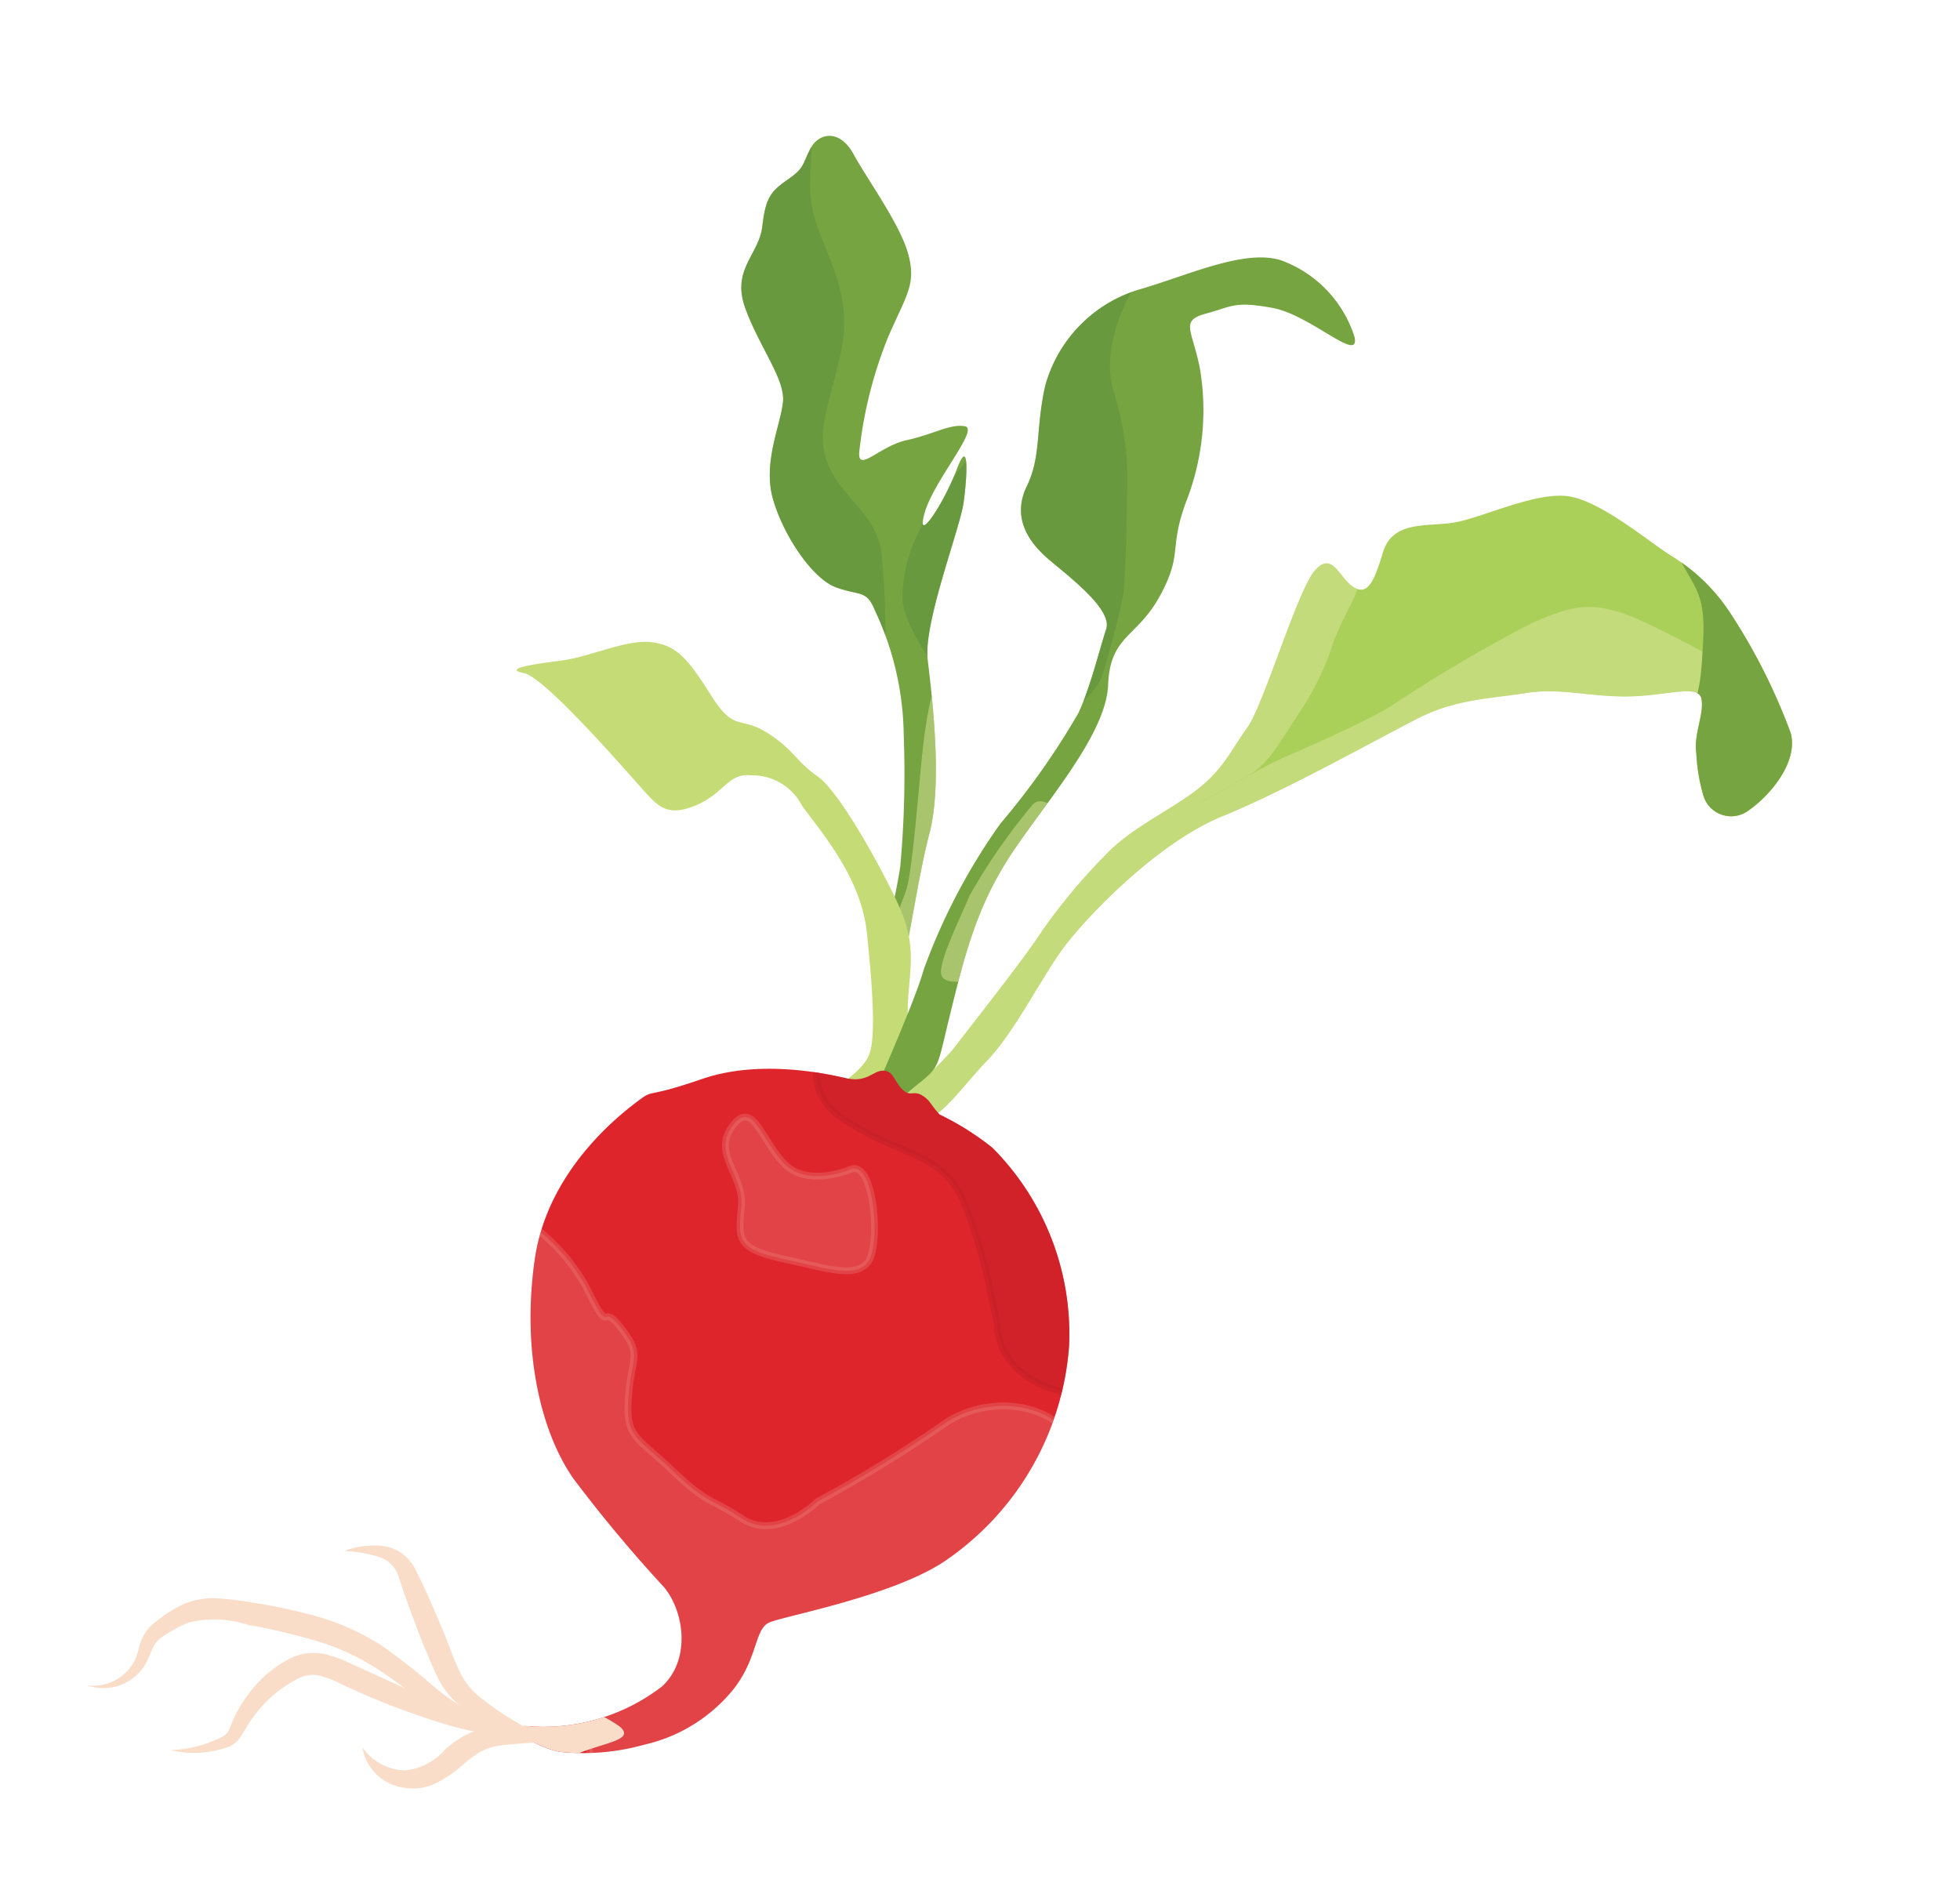 <svg id="Layer_1" data-name="Layer 1" xmlns="http://www.w3.org/2000/svg" xmlns:xlink="http://www.w3.org/1999/xlink" viewBox="0 0 121 116"><defs><style>.cls-1{fill:#75a441;}.cls-2{fill:#aad05a;}.cls-3{fill:#de252c;}.cls-4{clip-path:url(#clip-path);}.cls-5{fill:#5d8e3e;}.cls-13,.cls-5,.cls-6{opacity:0.5;}.cls-6{fill:#dce79d;}.cls-7{clip-path:url(#clip-path-2);}.cls-8{fill:#c4db76;}.cls-9{clip-path:url(#clip-path-3);}.cls-10{clip-path:url(#clip-path-4);}.cls-11{fill:#f19e97;stroke:#f19e97;opacity:0.25;}.cls-11,.cls-13{stroke-miterlimit:10;stroke-width:0.42px;}.cls-12{fill:#faddc8;}.cls-13{fill:#c42129;stroke:#c42129;}</style><clipPath id="clip-path"><path class="cls-1" d="M55.29,61.53c.88-3.34,1.3-7.05,2.1-10.12s.15-8.43-.12-10.69,2-8.09,2.22-9.7.36-4.13-.42-2.05-2.55,4.76-2,2.74,3.41-5.22,2.5-5.39-1.91.49-3.61.86-3.1,2.14-2.9.6a26.53,26.53,0,0,1,1.78-7c1.15-2.63,1.73-3.24,1.23-5.09s-2.51-4.58-3.37-6.16-2.14-1.34-2.66-.37-.33,1.18-1.4,1.92-1.38,1.15-1.58,2.9S45.15,16.62,46,19s2.46,4.38,2.34,5.78-1.26,3.75-.63,6,2.43,4.94,3.89,5.48,1.89.13,2.41,1.42a18.52,18.52,0,0,1,1.78,7.65,63.89,63.89,0,0,1-.21,8.15c-.27,1.95-1.69,7.89-1.69,7.89Z"/></clipPath><clipPath id="clip-path-2"><path class="cls-2" d="M56.89,69.37c1.59-.78,2.36-2.11,4.09-3.93s3.42-5.31,4.84-7.14,5.64-6.27,9.66-7.91,9.76-4.88,12.1-6.06,4.52-1.2,6.62-1.54,3.85.23,6.25.21,4.41-.79,4.59.15-.49,2.18-.32,3.33a11.38,11.38,0,0,0,.43,2.62A1.79,1.79,0,0,0,108,50c1.28-.9,3-2.92,2.56-4.71a36.52,36.52,0,0,0-3.81-7.54,11.51,11.51,0,0,0-3.44-3.35c-1.33-.78-4.57-3.6-6.65-3.78s-5.26,1.39-6.94,1.65-3.75-.13-4.34,1.83-1,2.68-1.85,2.13-1.28-2.24-2.36-1S78,43.56,77,44.93s-1.5,2.67-3.33,4-3.92,2.26-5.45,3.89a36.18,36.18,0,0,0-3.88,4.65c-1,1.58-4.5,6-5.52,7.34a26.22,26.22,0,0,1-3.34,3.12Z"/></clipPath><clipPath id="clip-path-3"><path class="cls-1" d="M55.5,67.94c2.66-2.37,2.15-1.2,3.12-5.17s1.71-6.83,3.79-10,5.88-7.4,6-10.48,1.79-2.9,3.21-5.52.52-2.86,1.6-5.78a15.49,15.49,0,0,0,.85-8.27c-.48-2.4-1.24-2.92.39-3.36s1.72-.78,4.09-.35,5.44,3.49,5.07,1.79a7.42,7.42,0,0,0-4.54-4.73c-2.23-.7-5.59.87-8.57,1.75a8.58,8.58,0,0,0-6,6.06c-.59,2.72-.22,4.28-1.12,6.14s0,3.38,1.39,4.55,3.9,3.09,3.51,4.27-1,3.69-1.73,5.21a46.24,46.24,0,0,1-4.8,6.8,37.71,37.71,0,0,0-4.73,9c-.57,2.09-3.46,8.53-3.46,8.53Z"/></clipPath><clipPath id="clip-path-4"><path class="cls-3" d="M58,68.81c-.52-.55-.59-.91-1.12-1.2s-.71.16-1.22-.39-.5-1.08-1.12-1.11-1,.77-2.32.46-5.38-1.16-8.88.05-2.95.61-3.86,1.29-5.64,4.16-6.46,9.81.35,10.66,2.38,13.57A86.15,86.15,0,0,0,41,98c1.28,1.56,1.63,4.5-.12,6.12a12,12,0,0,1-8,2.48c-2.39-.26.31,1.34,1.72,1.57a14,14,0,0,0,5.17-.45,9.89,9.89,0,0,0,5.53-3.45c1.48-1.9,1.28-3.68,2.18-4.09s8-1.68,11.14-4A17.6,17.6,0,0,0,66,83.1a16.29,16.29,0,0,0-4.73-12.23A17.08,17.08,0,0,0,58,68.81Z"/></clipPath></defs><title>radish</title><path class="cls-1" d="M55.29,61.53c.88-3.34,1.3-7.05,2.1-10.12s.15-8.43-.12-10.69,2-8.09,2.22-9.7.36-4.13-.42-2.05-2.55,4.76-2,2.74,3.41-5.22,2.5-5.39-1.91.49-3.61.86-3.1,2.14-2.9.6a26.53,26.53,0,0,1,1.78-7c1.15-2.63,1.73-3.24,1.23-5.09s-2.51-4.58-3.37-6.16-2.14-1.34-2.66-.37-.33,1.18-1.4,1.92-1.38,1.15-1.58,2.9S45.15,16.62,46,19s2.46,4.38,2.34,5.78-1.26,3.75-.63,6,2.43,4.94,3.89,5.48,1.89.13,2.41,1.42a18.52,18.52,0,0,1,1.78,7.65,63.89,63.89,0,0,1-.21,8.15c-.27,1.95-1.69,7.89-1.69,7.89Z"/><g class="cls-4"><path class="cls-5" d="M50.06,6.66c.29,3.81-.59,4.9.58,7.82S52.52,19,51.86,22s-1.57,4.72-.72,6.72S54,31.68,54.4,34a53.68,53.68,0,0,1,.1,9.43c-.15.2-8.41-4.72-8.41-4.72L42,24l1.26-12.4,4-5.63Z"/><path class="cls-6" d="M58.46,40.69c-1,1.48-1.33,4-1.54,6s-.6,7.29-1,8.34L53,62.93l3.41.75S58.82,46.75,58.9,46.4,58.46,40.69,58.46,40.69Z"/><path class="cls-5" d="M60.88,27.42c-.89.17-3.46,4-3.9,4.92a9.49,9.49,0,0,0-1.27,4.6c.07,2,2.91,5.38,3,6s2-6,2-6Z"/></g><path class="cls-2" d="M56.89,69.37c1.59-.78,2.36-2.11,4.09-3.93s3.42-5.31,4.84-7.14,5.64-6.27,9.66-7.91,9.76-4.88,12.1-6.06,4.52-1.2,6.62-1.54,3.85.23,6.25.21,4.41-.79,4.59.15-.49,2.18-.32,3.33a11.38,11.38,0,0,0,.43,2.62A1.79,1.79,0,0,0,108,50c1.28-.9,3-2.92,2.56-4.71a36.52,36.52,0,0,0-3.81-7.54,11.51,11.51,0,0,0-3.44-3.35c-1.33-.78-4.57-3.6-6.65-3.78s-5.26,1.39-6.94,1.65-3.75-.13-4.34,1.83-1,2.68-1.85,2.13-1.28-2.24-2.36-1S78,43.56,77,44.93s-1.5,2.67-3.33,4-3.92,2.26-5.45,3.89a36.18,36.18,0,0,0-3.88,4.65c-1,1.58-4.5,6-5.52,7.34a26.22,26.22,0,0,1-3.34,3.12Z"/><g class="cls-7"><path class="cls-6" d="M84.12,34.53c-.15,2.32-.79,2.58-1.79,5.07A16.26,16.26,0,0,1,80.21,44c-1.33,2.07-2,3.25-3.17,3.9l-3.28,1.86c1.14-.6,4.09-2.39,5.52-3s5.06-2.22,6.57-3.15a93.79,93.79,0,0,1,8.68-5.12c2.64-1.17,3.77-1.39,6.41-.34a57.44,57.44,0,0,1,6.49,3.45c1,.74,3.19,9.67,3.19,9.67s-7.92,3.39-8.21,3.59-25.9,1-26.34,1.35S66.35,59,65.74,60.41s-8,13-8,13L53,71.86l3.07-10.8L68,50.36s8.82-9.33,9.12-10,3.54-11.13,3.54-11.13Z"/><path class="cls-1" d="M103.14,33.35c1.37,3.14,2.18,2.85,2,6.33s-.4,3.5-1.46,5.64-.2,10-.2,10l6.76-.26,4.56-8.14-3.69-11.38-5.56-3.77Z"/></g><path class="cls-8" d="M55.69,67.22c.85-1,.23-3.49.37-5.52s.47-3.43-.51-5.64-3.69-7.16-5.07-8.12S49,46.27,47.34,45.23s-2,0-3.44-2.29-2.14-3.1-3.68-3.29-3.83.92-5.59,1.14-3.61.51-2.28.77S39,48,39.83,48.91s1.43,1.53,3.14.81,2-2,3.37-1.85a3.46,3.46,0,0,1,3.17,1.87c1.14,1.58,3.64,4.41,4,7.8s.56,6.41.17,7.52-2.26,2.18-2.26,2.18l2.79.72Z"/><path class="cls-1" d="M55.5,67.94c2.66-2.37,2.15-1.2,3.12-5.17s1.71-6.83,3.79-10,5.88-7.4,6-10.48,1.79-2.9,3.21-5.52.52-2.86,1.6-5.78a15.49,15.49,0,0,0,.85-8.27c-.48-2.4-1.24-2.92.39-3.36s1.72-.78,4.09-.35,5.44,3.49,5.07,1.79a7.42,7.42,0,0,0-4.54-4.73c-2.23-.7-5.59.87-8.57,1.75a8.58,8.58,0,0,0-6,6.06c-.59,2.72-.22,4.28-1.12,6.14s0,3.38,1.39,4.55,3.9,3.09,3.51,4.27-1,3.69-1.73,5.21a46.24,46.24,0,0,1-4.8,6.8,37.71,37.71,0,0,0-4.73,9c-.57,2.09-3.46,8.53-3.46,8.53Z"/><g class="cls-9"><path class="cls-5" d="M71.33,15.89c-2.18,2.5-3.37,6-2.54,8.42a18,18,0,0,1,.77,6.49c0,2.18-.09,4.57-.21,5.9a49.11,49.11,0,0,1-1.29,4.95c-.33,1.46-4.36,4.21-4.36,4.21L58.76,36l1.93-13.15,5.63-6.35Z"/><path class="cls-6" d="M63.71,49.73a37.53,37.53,0,0,0-3.85,5.56C59.25,56.75,58.12,59,58.09,60s1.94.48,1.94.48,6.7-8.31,6.54-8.86S64.52,48.7,63.71,49.73Z"/></g><path class="cls-3" d="M58,68.81c-.52-.55-.59-.91-1.12-1.2s-.71.16-1.22-.39-.5-1.08-1.12-1.11-1,.77-2.32.46-5.38-1.16-8.88.05-2.95.61-3.86,1.29-5.64,4.16-6.46,9.81.35,10.66,2.38,13.57A86.15,86.15,0,0,0,41,98c1.28,1.56,1.63,4.5-.12,6.12a12,12,0,0,1-8,2.48c-2.39-.26.31,1.34,1.72,1.57a14,14,0,0,0,5.17-.45,9.89,9.89,0,0,0,5.53-3.45c1.48-1.9,1.28-3.68,2.18-4.09s8-1.68,11.14-4A17.6,17.6,0,0,0,66,83.1a16.29,16.29,0,0,0-4.73-12.23A17.08,17.08,0,0,0,58,68.81Z"/><g class="cls-10"><path class="cls-11" d="M66.68,91c.14-4.2-5.32-5.33-8.51-3a82.66,82.66,0,0,1-7.7,4.71S48,95.17,45.82,93.77s-2.1-.87-4.34-3-2.86-2-2.68-4.53.88-2.54-.48-4.27-.47.87-2.21-2.65a12,12,0,0,0-5.78-5.08L28.46,92.74s6.38,9.37,7.16,11.42a10.47,10.47,0,0,1,.77,3.31s-.12,3.55,1.28,4,7.9-2.57,10.11-5,9-6.18,9-6.18S66.62,92.7,66.68,91Z"/><path class="cls-11" d="M52.59,72.17s-2.61,1.15-4.08-.23-2-4.15-3.29-2.42.7,3,.55,4.9-.45,2.65,2.46,3.28,4.48,1.22,5.32.27S54,71.77,52.59,72.17Z"/><path class="cls-12" d="M33.73,109.62c1.58-2.07,5.86-1.83,4.55-3a7.23,7.23,0,0,0-6.26-1.1c-1.71.74-3.7-.84-2.68.53s4.23,3.42,5.18,4.08Z"/><path class="cls-13" d="M50.44,64.91c-.37,3.09.85,3.76,3,5s4.91,1.5,6.06,4.29a31.61,31.61,0,0,1,1.75,6.1l.31,1.34S61.29,85,65.87,86s6-1.39,6-1.66-.9-15.2-.9-15.2S55.08,56.37,55,56.81,50.44,64.91,50.44,64.91Z"/></g><path class="cls-12" d="M33.82,107.12a15,15,0,0,1-4.1-.31A12,12,0,0,1,26,104.94c-1.14-.77-2.17-1.61-3.29-2.25a14.47,14.47,0,0,0-3.55-1.48,36.94,36.94,0,0,0-3.87-.89,6.62,6.62,0,0,0-3.64-.14,8.68,8.68,0,0,0-1.64.89,1.71,1.71,0,0,0-.54.6c-.14.26-.24.59-.41.92a3,3,0,0,1-3.7,1.46,2.85,2.85,0,0,0,3.05-1.74c.1-.28.17-.61.3-1a2.68,2.68,0,0,1,.69-1,8.93,8.93,0,0,1,1.81-1.21,4.61,4.61,0,0,1,2.24-.41,18.8,18.8,0,0,1,2.08.25,34,34,0,0,1,4,.85,15.24,15.24,0,0,1,3.86,1.7,35.37,35.37,0,0,1,3.25,2.52,13.12,13.12,0,0,0,3.28,2.09A21.2,21.2,0,0,0,33.82,107.12Z"/><path class="cls-12" d="M33.14,107a9.38,9.38,0,0,1-4.41-1.43,5.16,5.16,0,0,1-1.65-1.88c-.38-.73-.62-1.41-.93-2.1-.54-1.38-1.08-2.82-1.53-4.2a1.81,1.81,0,0,0-1.23-1.26,8.47,8.47,0,0,0-2.15-.37,5.36,5.36,0,0,1,2.31-.32,2.67,2.67,0,0,1,1.23.45,2.8,2.8,0,0,1,.86,1c.7,1.39,1.27,2.74,1.85,4.13.27.69.53,1.43.8,2a4.74,4.74,0,0,0,1.14,1.6A17.84,17.84,0,0,0,33.14,107Z"/><path class="cls-12" d="M34,107.19a17.76,17.76,0,0,1-6.63-.77A46.88,46.88,0,0,1,21.11,104a6.47,6.47,0,0,0-1.39-.54,1.92,1.92,0,0,0-1.2.12,7.61,7.61,0,0,0-2.37,1.8,8,8,0,0,0-.92,1.24,8.47,8.47,0,0,1-.47.75,1.65,1.65,0,0,1-.87.56,6.31,6.31,0,0,1-3.36.13,7.67,7.67,0,0,0,3.1-.78,1,1,0,0,0,.46-.38c.09-.16.18-.44.3-.71a7.88,7.88,0,0,1,.89-1.51,7.38,7.38,0,0,1,1.19-1.31,6.85,6.85,0,0,1,1.5-1,3.22,3.22,0,0,1,2-.26,8,8,0,0,1,1.7.61C25.7,104.55,29.57,106.44,34,107.19Z"/><path class="cls-12" d="M34.36,107.41c-1.16.23-2.32.21-3.37.35a3.61,3.61,0,0,0-1.37.42,9,9,0,0,0-1.21.93,7.51,7.51,0,0,1-1.52,1,3.21,3.21,0,0,1-2,.26,3,3,0,0,1-2.52-2.49A3.29,3.29,0,0,0,25,109.31a3.79,3.79,0,0,0,2.49-1.3A6.41,6.41,0,0,1,29,107a4.25,4.25,0,0,1,1.92-.32,9,9,0,0,1,1.75.28A16.73,16.73,0,0,1,34.36,107.41Z"/></svg>